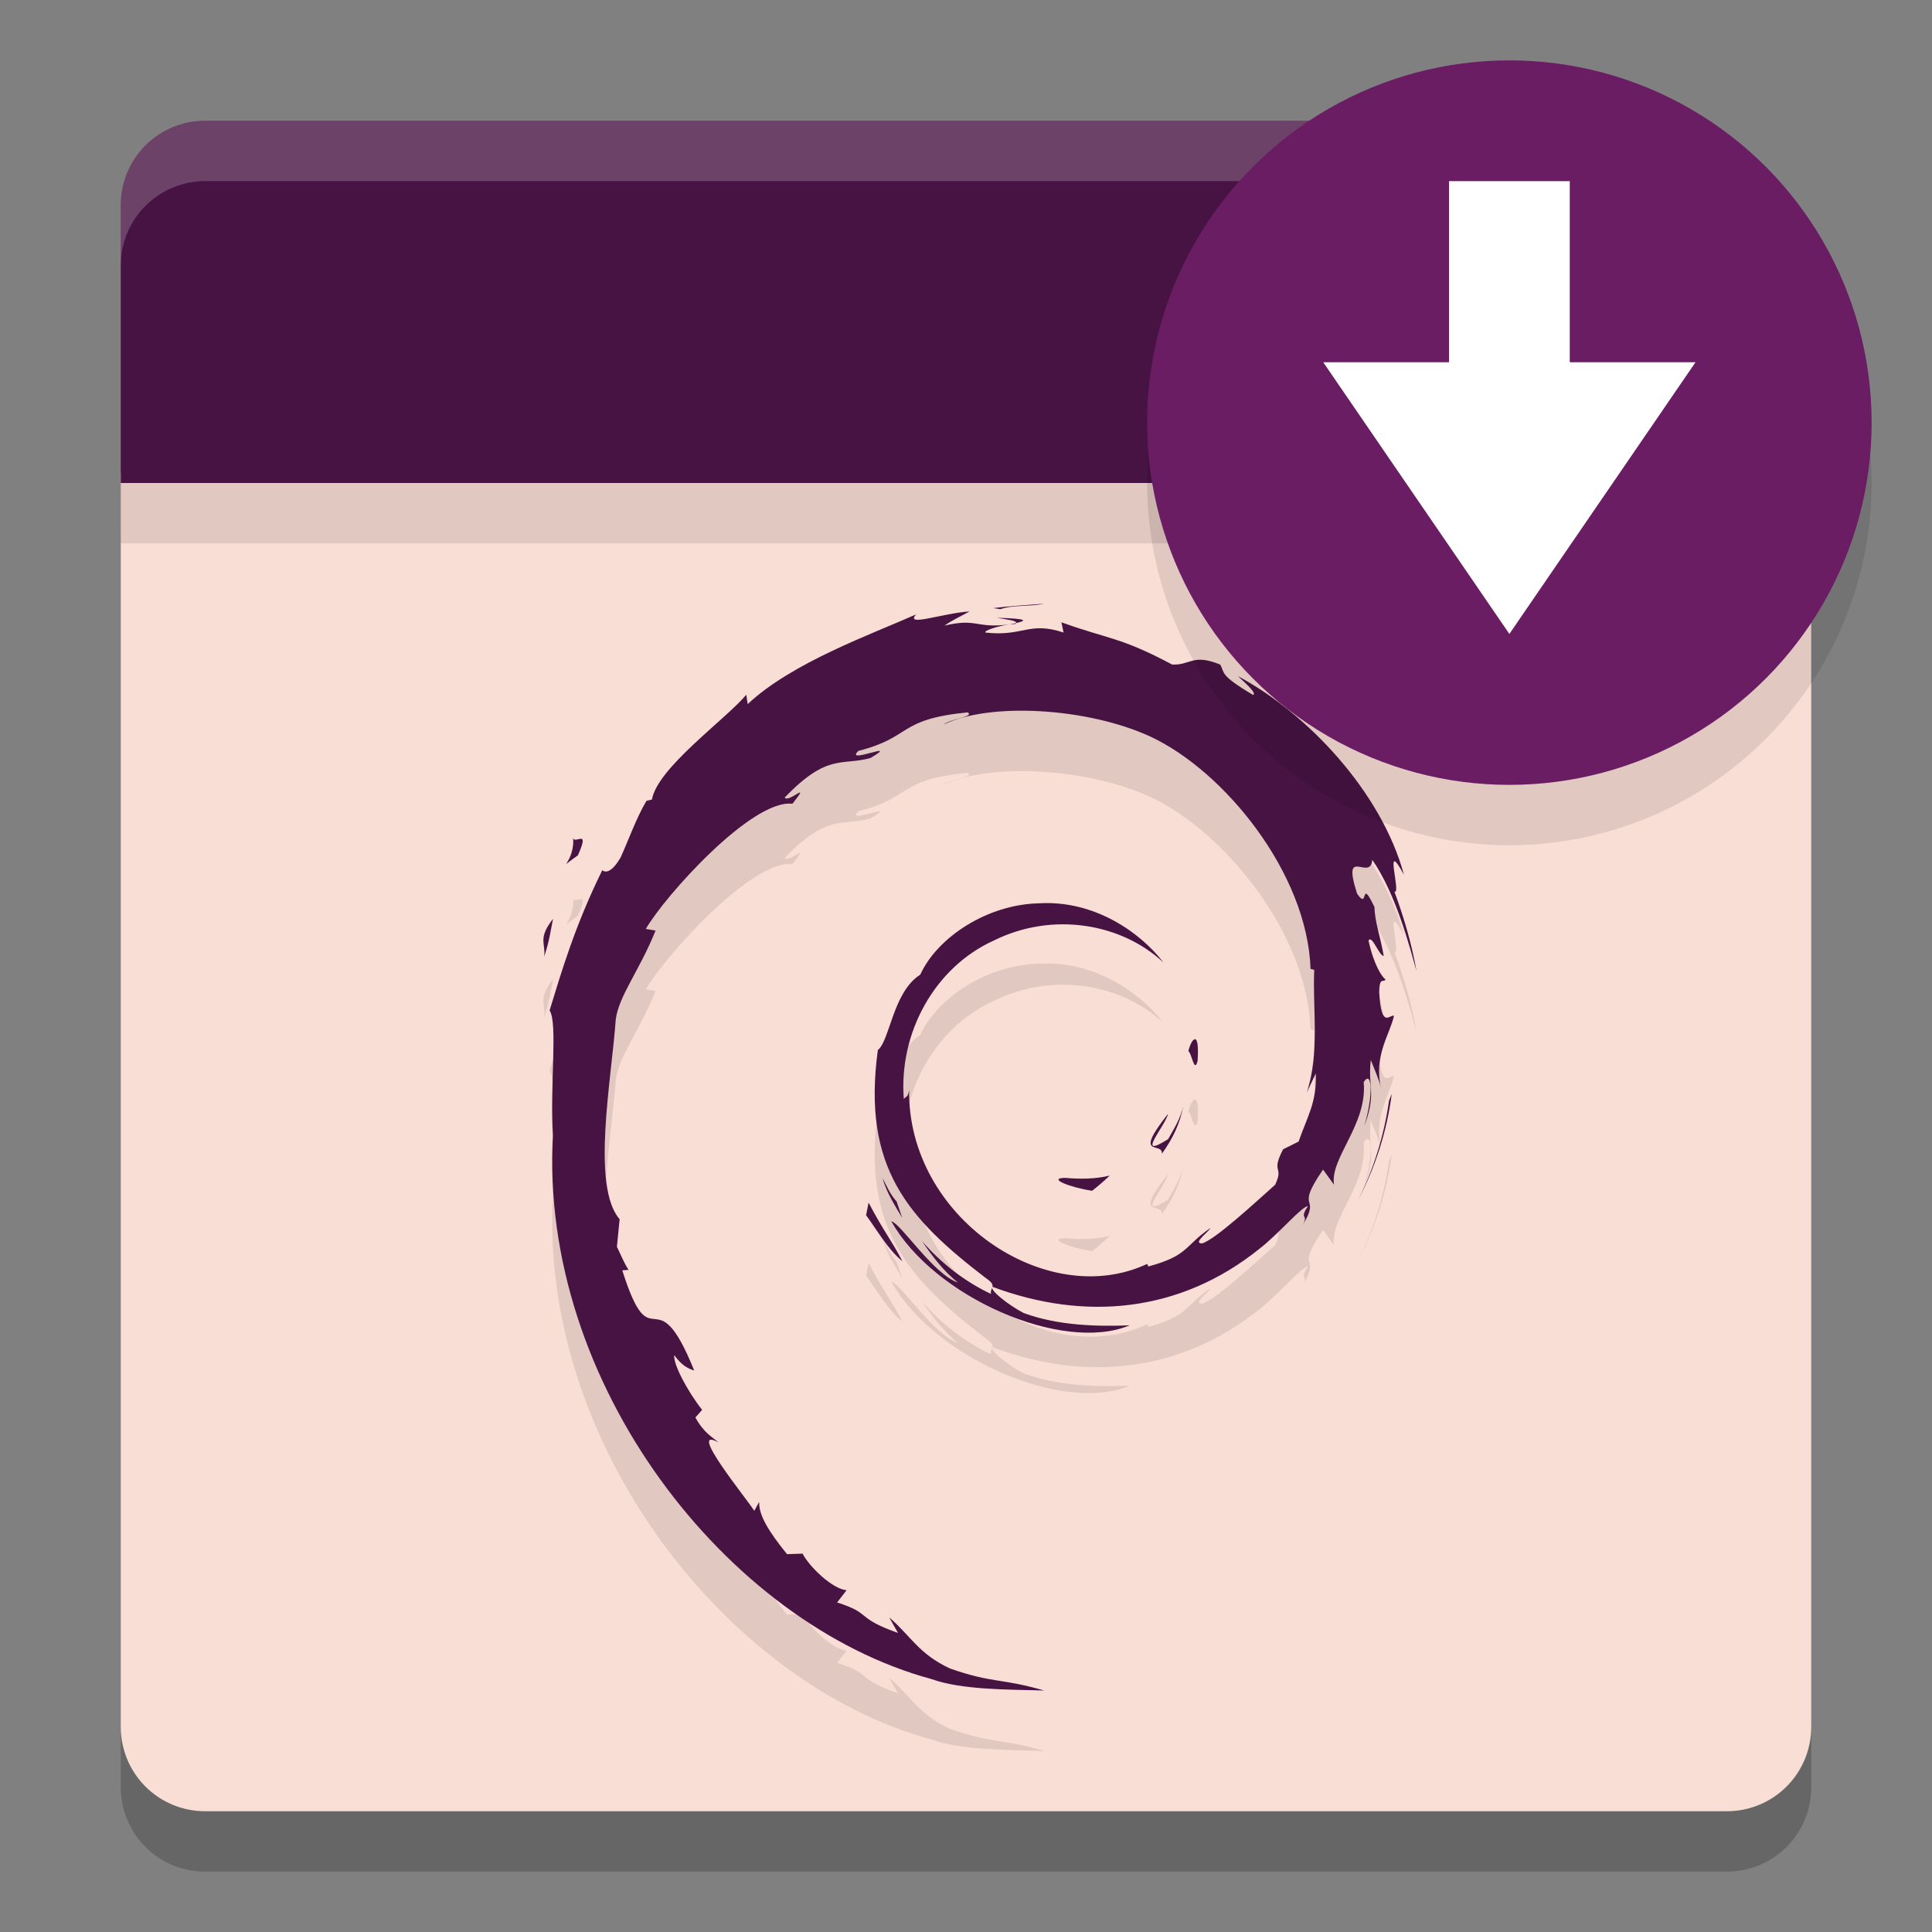 <svg xmlns="http://www.w3.org/2000/svg" width="32" height="32" version="1">
 <rect width="100%" height="100%" fill="#808080" stroke="none"/>
 <path style="opacity:0.2" d="M 2,8.83 V 29.6 C 2,30.376 2.624,31 3.4,31 H 28.6 C 29.376,31 30,30.376 30,29.6 V 8.83 Z"/>
 <path style="fill:#f9ded5" d="M 2,7.83 V 28.6 C 2,29.376 2.624,30 3.4,30 H 28.6 C 29.376,30 30,29.376 30,28.6 V 7.83 Z"/>
 <rect style="opacity:0.1" width="28" height="1" x="2" y="8"/>
 <path style="opacity:0.1" d="m 17.281,11 c -0.279,0.023 -0.556,0.037 -0.83,0.072 l 0.12,0.018 c 0.201,-0.074 0.496,-0.041 0.71,-0.089 z m -1.217,0.127 c -0.453,0.028 -1.084,0.264 -0.89,0.049 -0.74,0.33 -2.052,0.795 -2.79,1.486 l -0.023,-0.155 c -0.338,0.405 -1.473,1.211 -1.563,1.736 l -0.091,0.022 c -0.175,0.298 -0.289,0.634 -0.429,0.94 -0.23,0.392 -0.337,0.151 -0.304,0.212 -0.452,0.917 -0.677,1.687 -0.871,2.319 0.138,0.207 0.003,1.244 0.055,2.074 -0.227,4.101 2.878,8.082 6.271,9.001 0.497,0.178 1.237,0.172 1.866,0.189 -0.742,-0.212 -0.838,-0.113 -1.562,-0.365 -0.522,-0.246 -0.635,-0.526 -1.005,-0.846 l 0.146,0.258 C 14.152,27.79 14.455,27.729 13.865,27.542 l 0.157,-0.203 c -0.235,-0.018 -0.623,-0.396 -0.729,-0.606 l -0.257,0.009 C 12.728,26.363 12.563,26.088 12.575,25.875 l -0.082,0.149 c -0.094,-0.161 -1.135,-1.429 -0.595,-1.134 -0.1,-0.091 -0.235,-0.149 -0.38,-0.412 l 0.111,-0.126 c -0.26,-0.335 -0.479,-0.763 -0.462,-0.906 0.139,0.187 0.236,0.222 0.331,0.254 -0.657,-1.63 -0.694,-0.09 -1.191,-1.659 l 0.104,-0.008 c -0.08,-0.122 -0.129,-0.253 -0.193,-0.383 l 0.045,-0.456 C 9.789,20.648 10.13,18.868 10.198,17.893 10.245,17.497 10.594,17.075 10.858,16.413 l -0.161,-0.027 c 0.308,-0.537 1.757,-2.156 2.428,-2.073 0.325,-0.408 -0.065,-0.002 -0.128,-0.104 0.714,-0.739 0.939,-0.521 1.421,-0.654 0.52,-0.308 -0.446,0.12 -0.2,-0.118 0.899,-0.229 0.637,-0.522 1.809,-0.638 0.124,0.07 -0.288,0.108 -0.391,0.199 0.749,-0.366 2.369,-0.282 3.422,0.204 1.221,0.571 2.595,2.258 2.649,3.846 l 0.061,0.016 c -0.031,0.631 0.097,1.362 -0.124,2.032 l 0.15,-0.318 c 0.018,0.482 -0.142,0.716 -0.285,1.13 l -0.257,0.128 c -0.211,0.41 0.02,0.261 -0.131,0.587 -0.33,0.293 -0.999,0.915 -1.213,0.972 -0.157,-0.003 0.106,-0.185 0.141,-0.256 -0.441,0.303 -0.355,0.454 -1.029,0.638 l -0.019,-0.043 c -1.663,0.782 -3.973,-0.768 -3.943,-2.883 -0.018,0.134 -0.051,0.1 -0.088,0.154 -0.086,-1.088 0.503,-2.182 1.495,-2.629 0.971,-0.48 2.11,-0.283 2.804,0.365 -0.382,-0.5 -1.143,-1.029 -2.043,-0.98 -0.882,0.014 -1.708,0.574 -1.984,1.183 -0.452,0.284 -0.505,1.098 -0.702,1.247 -0.265,1.948 0.498,2.789 1.79,3.779 0.203,0.137 0.058,0.158 0.085,0.262 -0.429,-0.201 -0.822,-0.505 -1.145,-0.876 0.172,0.251 0.356,0.495 0.595,0.687 -0.405,-0.137 -0.945,-0.981 -1.102,-1.015 0.698,1.249 2.83,2.191 3.947,1.724 -0.517,0.019 -1.173,0.01 -1.754,-0.204 -0.245,-0.126 -0.576,-0.386 -0.517,-0.434 1.524,0.569 3.098,0.431 4.416,-0.626 0.336,-0.261 0.703,-0.705 0.809,-0.711 -0.159,0.24 0.028,0.115 -0.095,0.327 0.334,-0.539 -0.146,-0.22 0.345,-0.932 l 0.181,0.25 c -0.068,-0.448 0.556,-0.992 0.492,-1.7 0.143,-0.216 0.16,0.234 0.008,0.732 0.211,-0.552 0.056,-0.642 0.11,-1.098 0.058,0.153 0.135,0.317 0.174,0.479 -0.137,-0.534 0.141,-0.9 0.21,-1.21 -0.068,-0.03 -0.212,0.237 -0.245,-0.393 0.005,-0.274 0.077,-0.143 0.104,-0.211 -0.053,-0.031 -0.196,-0.241 -0.281,-0.644 0.062,-0.095 0.167,0.244 0.252,0.258 -0.054,-0.32 -0.149,-0.564 -0.153,-0.81 -0.248,-0.517 -0.088,0.069 -0.288,-0.222 -0.263,-0.821 0.219,-0.19 0.252,-0.562 0.399,0.578 0.627,1.473 0.732,1.844 -0.08,-0.453 -0.209,-0.891 -0.366,-1.316 0.122,0.051 -0.195,-0.93 0.158,-0.28 -0.377,-1.386 -1.614,-2.682 -2.75,-3.29 0.139,0.127 0.314,0.287 0.252,0.312 -0.566,-0.336 -0.465,-0.362 -0.546,-0.504 -0.46,-0.187 -0.491,0.015 -0.795,0 -0.868,-0.461 -1.036,-0.412 -1.835,-0.7 l 0.036,0.17 c -0.575,-0.192 -0.671,0.072 -1.293,0 -0.038,-0.029 0.2,-0.107 0.395,-0.135 -0.556,0.073 -0.529,-0.11 -1.074,0.02 0.134,-0.094 0.276,-0.157 0.419,-0.237 z m 0.654,0.216 0.104,-0.009 0.007,-0.014 z m 0.111,-0.023 c 0.175,-0.039 0.214,-0.073 -0.318,-0.088 0.159,0.028 0.344,0.05 0.318,0.088 z m -7.338,3.533 c 0.047,0.43 -0.324,0.598 0.081,0.314 0.218,-0.49 -0.084,-0.136 -0.081,-0.314 z m -0.331,1.366 c -0.258,0.33 -0.119,0.401 -0.146,0.626 0.094,-0.287 0.11,-0.46 0.146,-0.626 z m 10.631,1.994 c -0.037,9.69e-4 -0.084,0.095 -0.108,0.197 0.055,0.029 0.099,0.379 0.153,0.162 0.018,-0.269 -0.008,-0.361 -0.045,-0.36 z m 3.261,0.906 -0.045,0.11 c -0.08,0.57 -0.253,1.136 -0.519,1.659 0.294,-0.552 0.483,-1.156 0.564,-1.769 z m -3.455,0.2 c -0.04,0.198 -0.147,0.369 -0.249,0.549 -0.558,0.351 -0.052,-0.208 0,-0.421 -0.599,0.755 -0.082,0.452 -0.104,0.663 0.178,-0.245 0.307,-0.514 0.353,-0.791 z m -1.216,1.152 c -0.242,0.059 -0.49,0.06 -0.738,0.038 -0.298,0.004 0.057,0.154 0.446,0.214 0.108,-0.084 0.205,-0.169 0.292,-0.252 z m -3.764,0.039 c 0.066,0.242 0.201,0.45 0.326,0.661 l -0.092,-0.27 c -0.104,-0.115 -0.165,-0.253 -0.234,-0.391 z m -0.23,0.408 -0.042,0.21 c 0.196,0.266 0.352,0.555 0.602,0.763 -0.18,-0.351 -0.313,-0.497 -0.56,-0.972 z"/>
 <path style="fill:#471342" d="m 17.281,10 c -0.279,0.023 -0.556,0.037 -0.83,0.072 l 0.12,0.018 c 0.201,-0.074 0.496,-0.041 0.71,-0.089 z m -1.217,0.127 c -0.453,0.028 -1.084,0.264 -0.89,0.049 -0.74,0.33 -2.052,0.795 -2.79,1.486 l -0.023,-0.155 c -0.338,0.405 -1.473,1.211 -1.563,1.736 l -0.091,0.022 c -0.175,0.298 -0.289,0.634 -0.429,0.94 -0.23,0.392 -0.337,0.151 -0.304,0.212 -0.452,0.917 -0.677,1.687 -0.871,2.319 0.138,0.207 0.003,1.244 0.055,2.074 -0.227,4.101 2.878,8.082 6.271,9.001 0.497,0.178 1.237,0.172 1.866,0.189 -0.742,-0.212 -0.838,-0.113 -1.562,-0.365 -0.522,-0.246 -0.635,-0.526 -1.005,-0.846 l 0.146,0.258 C 14.152,26.79 14.455,26.729 13.865,26.542 l 0.157,-0.203 c -0.235,-0.018 -0.623,-0.396 -0.729,-0.606 l -0.257,0.009 C 12.728,25.363 12.563,25.088 12.575,24.875 l -0.082,0.149 c -0.094,-0.161 -1.135,-1.429 -0.595,-1.134 -0.1,-0.091 -0.235,-0.149 -0.38,-0.412 l 0.111,-0.126 c -0.26,-0.335 -0.479,-0.763 -0.462,-0.906 0.139,0.187 0.236,0.222 0.331,0.254 -0.657,-1.63 -0.694,-0.09 -1.191,-1.659 l 0.104,-0.008 c -0.08,-0.122 -0.129,-0.253 -0.193,-0.383 l 0.045,-0.456 C 9.789,19.648 10.13,17.868 10.198,16.893 10.245,16.497 10.594,16.075 10.858,15.413 l -0.161,-0.027 c 0.308,-0.537 1.757,-2.156 2.428,-2.073 0.325,-0.408 -0.065,-0.002 -0.128,-0.104 0.714,-0.739 0.939,-0.521 1.421,-0.654 0.52,-0.308 -0.446,0.12 -0.2,-0.118 0.899,-0.229 0.637,-0.522 1.809,-0.638 0.124,0.07 -0.288,0.108 -0.391,0.199 0.749,-0.366 2.369,-0.282 3.422,0.204 1.221,0.571 2.595,2.258 2.649,3.846 l 0.061,0.016 c -0.031,0.631 0.097,1.362 -0.124,2.032 l 0.15,-0.318 c 0.018,0.482 -0.142,0.716 -0.285,1.13 l -0.257,0.128 c -0.211,0.41 0.02,0.261 -0.131,0.587 -0.33,0.293 -0.999,0.915 -1.213,0.972 -0.157,-0.003 0.106,-0.185 0.141,-0.256 -0.441,0.303 -0.355,0.454 -1.029,0.638 l -0.019,-0.043 c -1.663,0.782 -3.973,-0.768 -3.943,-2.883 -0.018,0.134 -0.051,0.1 -0.088,0.154 -0.086,-1.088 0.503,-2.182 1.495,-2.629 0.971,-0.48 2.11,-0.283 2.804,0.365 -0.382,-0.5 -1.143,-1.029 -2.043,-0.98 -0.882,0.014 -1.708,0.574 -1.984,1.183 -0.452,0.284 -0.505,1.098 -0.702,1.247 -0.265,1.948 0.498,2.789 1.79,3.779 0.203,0.137 0.058,0.158 0.085,0.262 -0.429,-0.201 -0.822,-0.505 -1.145,-0.876 0.172,0.251 0.356,0.495 0.595,0.687 -0.405,-0.137 -0.945,-0.981 -1.102,-1.015 0.698,1.249 2.83,2.191 3.947,1.724 -0.517,0.019 -1.173,0.01 -1.754,-0.204 -0.245,-0.126 -0.576,-0.386 -0.517,-0.434 1.524,0.569 3.098,0.431 4.416,-0.626 0.336,-0.261 0.703,-0.705 0.809,-0.711 -0.159,0.24 0.028,0.115 -0.095,0.327 0.334,-0.539 -0.146,-0.22 0.345,-0.932 l 0.181,0.25 c -0.068,-0.448 0.556,-0.992 0.492,-1.7 0.143,-0.216 0.16,0.234 0.008,0.732 0.211,-0.552 0.056,-0.642 0.11,-1.098 0.058,0.153 0.135,0.317 0.174,0.479 -0.137,-0.534 0.141,-0.9 0.21,-1.21 -0.068,-0.03 -0.212,0.237 -0.245,-0.393 0.005,-0.274 0.077,-0.143 0.104,-0.211 -0.053,-0.031 -0.196,-0.241 -0.281,-0.644 0.062,-0.095 0.167,0.244 0.252,0.258 -0.054,-0.32 -0.149,-0.564 -0.153,-0.81 -0.248,-0.517 -0.088,0.069 -0.288,-0.222 -0.263,-0.821 0.219,-0.19 0.252,-0.562 0.399,0.578 0.627,1.473 0.732,1.844 -0.08,-0.453 -0.209,-0.891 -0.366,-1.316 0.122,0.051 -0.195,-0.93 0.158,-0.28 -0.377,-1.386 -1.614,-2.682 -2.75,-3.29 0.139,0.127 0.314,0.287 0.252,0.312 -0.566,-0.336 -0.465,-0.362 -0.546,-0.504 -0.46,-0.187 -0.491,0.015 -0.795,0 -0.868,-0.461 -1.036,-0.412 -1.835,-0.7 l 0.036,0.17 c -0.575,-0.192 -0.671,0.072 -1.293,0 -0.038,-0.029 0.2,-0.107 0.395,-0.135 -0.556,0.073 -0.529,-0.11 -1.074,0.02 0.134,-0.094 0.276,-0.157 0.419,-0.237 z m 0.654,0.216 0.104,-0.009 0.007,-0.014 z m 0.111,-0.023 c 0.175,-0.039 0.214,-0.073 -0.318,-0.088 0.159,0.028 0.344,0.05 0.318,0.088 z m -7.338,3.533 c 0.047,0.43 -0.324,0.598 0.081,0.314 0.218,-0.49 -0.084,-0.136 -0.081,-0.314 z m -0.331,1.366 c -0.258,0.33 -0.119,0.401 -0.146,0.626 0.094,-0.287 0.11,-0.46 0.146,-0.626 z m 10.631,1.994 c -0.037,9.69e-4 -0.084,0.095 -0.108,0.197 0.055,0.029 0.099,0.379 0.153,0.162 0.018,-0.269 -0.008,-0.361 -0.045,-0.36 z m 3.261,0.906 -0.045,0.11 c -0.08,0.57 -0.253,1.136 -0.519,1.659 0.294,-0.552 0.483,-1.156 0.564,-1.769 z m -3.455,0.2 c -0.04,0.198 -0.147,0.369 -0.249,0.549 -0.558,0.351 -0.052,-0.208 0,-0.421 -0.599,0.755 -0.082,0.452 -0.104,0.663 0.178,-0.245 0.307,-0.514 0.353,-0.791 z m -1.216,1.152 c -0.242,0.059 -0.49,0.06 -0.738,0.038 -0.298,0.004 0.057,0.154 0.446,0.214 0.108,-0.084 0.205,-0.169 0.292,-0.252 z m -3.764,0.039 c 0.066,0.242 0.201,0.45 0.326,0.661 l -0.092,-0.27 c -0.104,-0.115 -0.165,-0.253 -0.234,-0.391 z m -0.23,0.408 -0.042,0.21 c 0.196,0.266 0.352,0.555 0.602,0.763 -0.18,-0.351 -0.313,-0.497 -0.56,-0.972 z"/>
 <path style="fill:#471342" d="M 3.4,2 C 2.624,2 2,2.624 2,3.4 V 8 H 30 L 28.764,4.471 C 28.508,3.739 28.443,3.385 27.776,2.988 L 26.112,2 Z"/>
 <path style="fill:#ffffff;opacity:0.2" d="M 3.4 2 C 2.625 2 2 2.625 2 3.4 L 2 4.4 C 2 3.625 2.625 3 3.4 3 L 26.111 3 L 27.775 3.988 C 28.442 4.384 28.507 4.739 28.764 5.471 L 29.65 8 L 30 8 L 28.764 4.471 C 28.507 3.739 28.442 3.384 27.775 2.988 L 26.111 2 L 3.4 2 z"/>
 <circle style="opacity:0.1" cx="25" cy="8" r="6"/>
 <circle style="fill:#6b1d64" cx="25" cy="7" r="6"/>
 <path style="fill:#ffffff" d="M 26,3 V 6 h 2.083 L 25,10.5 21.917,6 H 24 V 3 h 2 z"/>
</svg>
